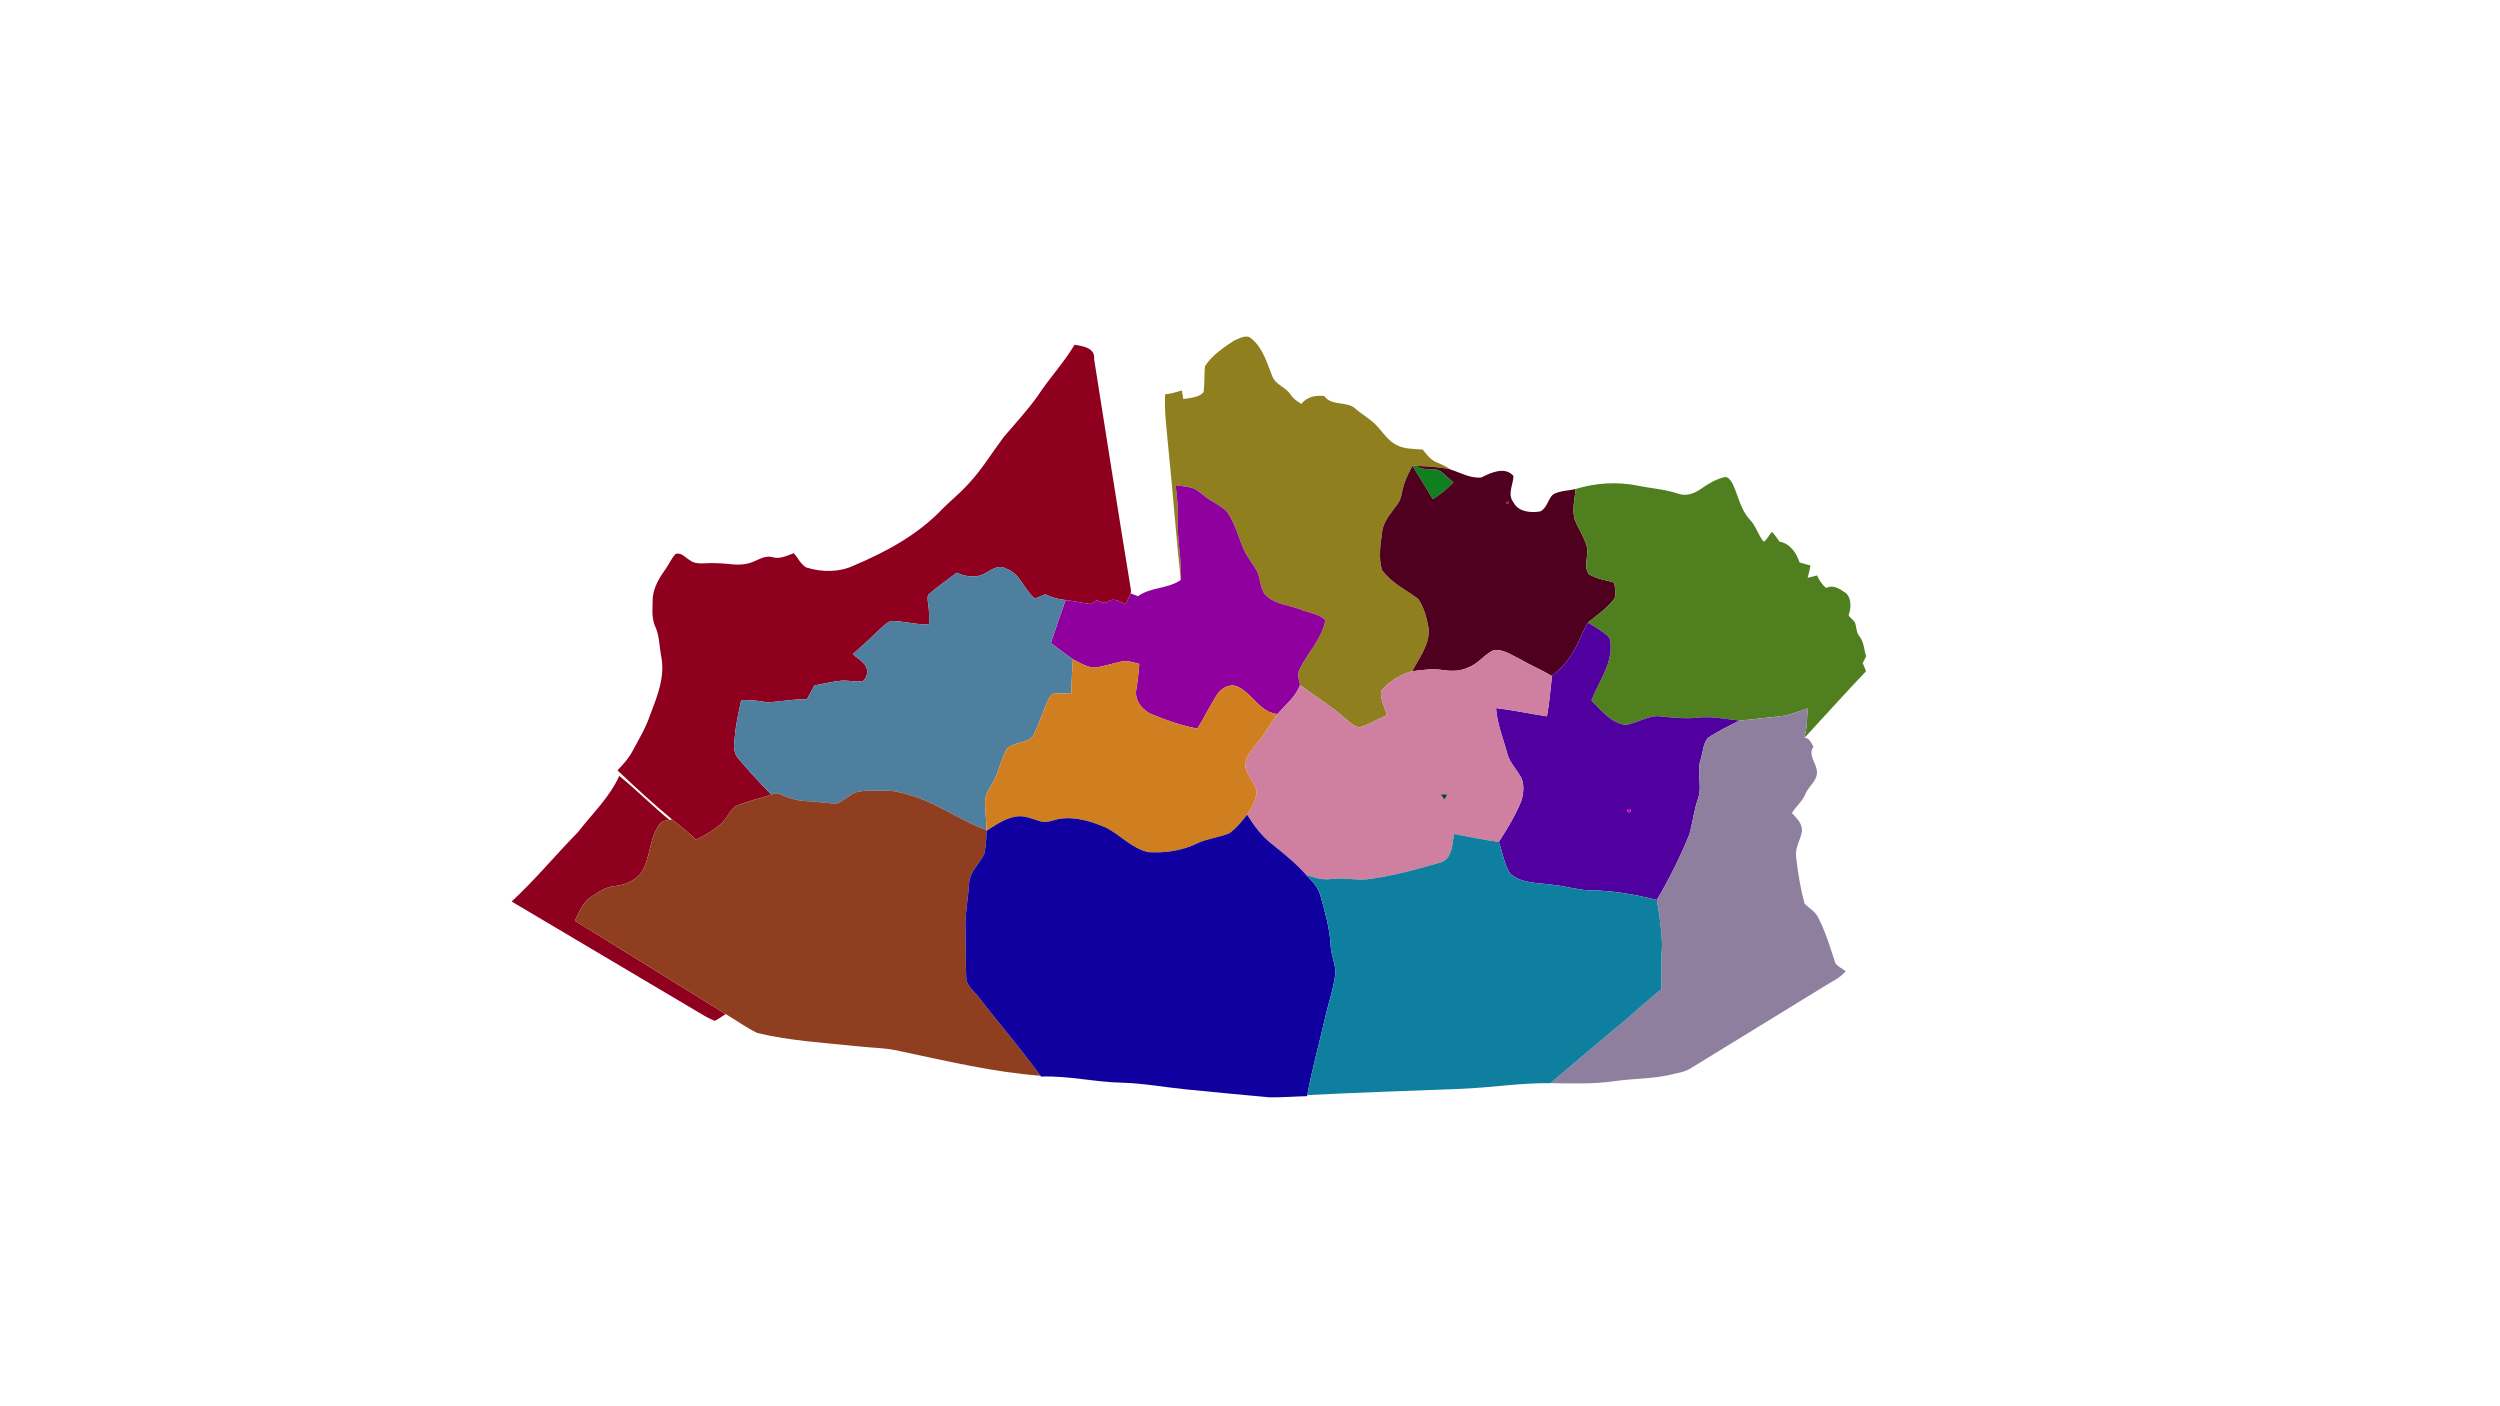 <?xml version="1.0" encoding="UTF-8" ?>
<!DOCTYPE svg PUBLIC "-//W3C//DTD SVG 1.1//EN" "http://www.w3.org/Graphics/SVG/1.1/DTD/svg11.dtd">
<svg width="1920pt" height="1080pt" viewBox="0 0 1920 1080" version="1.1" xmlns="http://www.w3.org/2000/svg">
<g id="#8f7f1fff">
<path fill="#8f7f1f" opacity="1.00" d=" M 947.80 261.57 C 951.93 259.92 957.07 256.43 961.04 260.01 C 969.90 267.14 973.04 278.72 977.11 288.90 C 979.55 295.55 987.38 297.23 991.07 302.90 C 993.14 306.08 996.19 308.36 999.50 310.14 C 1003.65 304.70 1010.52 303.33 1017.11 304.20 C 1022.60 312.16 1034.44 307.72 1041.05 313.93 C 1046.58 318.78 1053.26 322.21 1058.11 327.85 C 1062.68 332.90 1066.63 339.01 1073.02 341.98 C 1079.10 345.08 1086.09 344.64 1092.72 345.29 C 1095.40 348.81 1098.20 352.50 1102.22 354.58 C 1106.18 356.30 1110.33 357.90 1113.86 360.49 C 1105.20 358.51 1096.30 358.26 1087.48 357.78 C 1086.55 357.72 1085.61 357.66 1084.70 357.61 C 1082.14 363.13 1079.00 368.47 1077.67 374.46 C 1076.46 378.50 1076.22 383.06 1073.68 386.58 C 1069.11 393.28 1062.94 399.45 1061.60 407.76 C 1060.36 417.67 1058.40 427.95 1061.40 437.76 C 1068.48 447.60 1079.65 452.90 1089.19 459.89 C 1093.74 466.57 1095.85 474.75 1097.23 482.66 C 1098.17 495.13 1090.00 505.07 1084.62 515.49 C 1075.40 517.88 1066.59 523.24 1060.75 530.73 C 1059.65 537.13 1063.85 543.24 1065.04 549.35 C 1057.86 552.08 1051.38 556.69 1043.93 558.59 C 1039.37 557.96 1036.12 554.06 1032.59 551.40 C 1021.99 541.93 1009.74 534.61 998.40 526.11 C 997.68 522.21 995.96 517.93 997.96 514.12 C 1004.18 501.41 1015.26 490.57 1017.88 476.27 C 1012.59 471.25 1004.64 470.57 998.16 467.86 C 990.00 464.80 980.42 464.25 973.57 458.41 C 967.15 453.75 968.74 444.92 965.30 438.55 C 962.29 433.13 958.23 428.34 955.58 422.71 C 951.14 413.07 948.72 402.43 942.74 393.54 C 937.98 388.21 931.04 385.84 925.59 381.39 C 922.54 379.13 919.76 376.33 916.17 374.95 C 911.83 373.72 907.35 373.24 902.92 372.63 C 903.79 381.67 905.07 390.72 904.55 399.84 C 904.05 415.07 907.79 430.20 906.81 445.41 C 903.18 410.96 900.60 376.42 897.08 341.96 C 895.95 328.95 894.11 315.93 894.83 302.84 C 899.24 302.43 903.49 301.13 907.70 299.81 C 908.04 302.04 908.42 304.28 908.80 306.51 C 914.07 305.51 920.42 305.47 924.26 301.27 C 925.31 294.69 924.74 287.86 925.42 281.21 C 930.88 272.84 939.53 266.95 947.80 261.57 Z" />
</g>
<g id="#8f001fff">
<path fill="#8f001f" opacity="1.00" d=" M 825.26 264.75 C 831.48 265.92 841.24 266.97 840.29 275.83 C 849.63 334.78 858.82 393.77 868.49 452.67 C 868.64 453.69 868.60 454.71 868.38 455.71 C 867.20 458.56 865.74 461.28 864.41 464.06 C 860.27 462.21 855.56 458.64 851.09 462.01 C 848.16 464.08 844.98 462.20 842.20 461.00 C 840.36 462.23 838.53 464.27 836.10 463.73 C 830.18 462.85 824.33 461.51 818.39 460.83 C 813.00 460.28 807.70 458.96 802.90 456.41 C 800.22 457.53 797.41 458.59 794.78 459.72 C 786.49 453.04 783.71 440.69 773.10 436.91 C 765.76 432.35 759.57 439.69 753.04 441.90 C 747.04 443.81 740.45 442.35 734.83 439.84 C 727.82 445.16 720.51 450.14 713.86 455.92 C 711.87 457.46 712.43 460.21 712.62 462.37 C 713.61 468.08 713.73 473.87 713.52 479.65 C 703.68 479.81 694.08 476.92 684.26 476.93 C 681.38 477.80 679.28 480.15 677.03 482.03 C 669.74 488.86 662.55 495.81 654.99 502.34 C 659.33 506.59 666.75 509.64 665.94 516.92 C 665.70 519.19 664.59 521.42 662.91 522.96 C 657.43 524.18 651.90 522.37 646.40 522.75 C 639.34 523.44 632.44 525.14 625.47 526.39 C 623.73 530.00 621.54 533.37 619.73 536.95 C 609.68 536.92 599.79 538.72 589.81 539.47 C 583.02 538.32 576.14 537.24 569.23 537.76 C 567.21 547.39 564.88 557.00 564.26 566.86 C 563.36 572.18 563.31 578.50 567.19 582.75 C 575.23 592.22 583.64 601.40 592.31 610.29 C 583.84 613.24 574.96 614.97 566.66 618.43 C 560.72 620.75 559.09 627.62 554.76 631.77 C 548.80 637.24 541.77 641.36 534.53 644.90 C 528.70 639.36 522.51 634.22 516.15 629.31 C 501.68 617.32 487.86 604.55 474.21 591.64 C 478.55 587.10 482.83 582.40 485.80 576.82 C 490.47 568.02 495.73 559.46 498.97 549.98 C 504.51 535.37 511.01 520.03 507.80 504.08 C 506.29 496.18 506.52 487.76 502.88 480.43 C 500.13 473.58 501.31 466.01 501.30 458.85 C 502.17 450.58 506.67 443.19 511.48 436.58 C 513.94 432.92 515.79 428.82 518.72 425.48 C 523.33 423.90 526.23 428.27 529.77 430.23 C 535.29 434.43 542.73 431.90 548.99 432.53 C 558.09 432.34 567.38 435.25 576.28 432.23 C 581.75 430.51 586.91 426.37 592.92 427.82 C 598.76 429.72 604.33 426.79 609.68 424.84 C 612.80 428.44 614.93 433.29 619.14 435.80 C 631.21 439.54 644.49 439.70 656.09 434.18 C 680.85 423.68 705.13 410.53 723.80 390.80 C 730.31 384.31 737.53 378.55 743.67 371.69 C 754.01 360.74 761.75 347.74 770.76 335.76 C 779.65 325.30 789.03 315.20 797.01 304.00 C 805.83 290.48 817.01 278.67 825.26 264.75 Z" />
<path fill="#8f001f" opacity="1.00" d=" M 475.59 595.89 C 488.78 606.71 500.89 618.77 514.03 629.66 C 511.50 630.22 508.42 630.36 506.79 632.69 C 498.05 644.08 500.03 660.00 491.51 671.49 C 486.62 676.91 479.30 679.63 472.19 680.53 C 465.24 680.95 459.39 685.29 453.76 688.97 C 447.25 693.18 444.93 700.67 441.48 707.15 C 480.06 731.07 518.76 754.78 557.29 778.79 C 554.56 780.58 551.89 782.52 548.97 784.00 C 546.38 783.09 543.97 781.76 541.58 780.49 C 492.06 751.05 442.47 721.75 392.93 692.36 C 411.04 675.63 426.71 656.54 443.97 638.98 C 454.81 624.93 468.24 612.29 475.59 595.89 Z" />
</g>
<g id="#0f7f1fff">
<path fill="#0f7f1f" opacity="1.00" d=" M 1084.70 357.61 C 1085.61 357.66 1086.55 357.72 1087.48 357.78 C 1091.24 360.39 1095.85 360.39 1100.24 360.36 C 1107.34 359.89 1111.05 366.99 1116.36 370.43 C 1111.49 375.26 1106.30 379.83 1100.39 383.35 C 1095.26 374.71 1089.99 366.15 1084.70 357.61 Z" />
</g>
<g id="#4f001fff">
<path fill="#4f001f" opacity="1.00" d=" M 1087.48 357.78 C 1096.30 358.26 1105.20 358.51 1113.86 360.49 C 1121.63 363.03 1129.33 367.58 1137.78 366.68 C 1145.02 362.83 1156.02 358.08 1162.36 365.55 C 1162.18 372.19 1157.48 379.65 1162.24 385.62 C 1165.82 393.07 1175.53 394.04 1182.80 392.79 C 1188.21 390.35 1188.65 383.46 1192.74 379.75 C 1197.99 376.71 1204.37 377.02 1210.16 375.51 C 1209.31 383.23 1207.26 391.10 1209.33 398.81 C 1212.07 406.05 1216.83 412.48 1218.75 420.04 C 1220.25 426.74 1215.95 434.84 1220.12 440.85 C 1225.98 444.67 1233.29 445.41 1239.85 447.47 C 1239.94 451.91 1242.19 457.17 1238.97 460.93 C 1233.49 467.69 1226.26 472.70 1219.56 478.14 C 1215.44 485.08 1212.80 492.77 1208.76 499.75 C 1204.67 507.40 1198.58 513.74 1191.93 519.22 C 1183.83 514.39 1175.11 510.76 1166.96 506.04 C 1160.72 503.05 1154.50 498.45 1147.23 499.25 C 1139.95 502.61 1135.18 509.96 1127.47 512.66 C 1121.49 515.54 1114.67 515.61 1108.23 514.61 C 1100.39 513.36 1092.42 514.53 1084.62 515.49 C 1090.00 505.07 1098.17 495.13 1097.23 482.66 C 1095.85 474.75 1093.74 466.57 1089.19 459.89 C 1079.65 452.90 1068.48 447.60 1061.40 437.76 C 1058.40 427.95 1060.36 417.67 1061.60 407.76 C 1062.94 399.45 1069.11 393.28 1073.68 386.58 C 1076.22 383.06 1076.46 378.50 1077.67 374.46 C 1079.00 368.47 1082.14 363.13 1084.70 357.61 C 1089.99 366.15 1095.26 374.71 1100.39 383.35 C 1106.30 379.83 1111.49 375.26 1116.36 370.43 C 1111.05 366.99 1107.34 359.89 1100.24 360.36 C 1095.85 360.39 1091.24 360.39 1087.48 357.78 M 1157.15 385.40 C 1156.29 389.38 1161.13 384.58 1157.15 385.40 Z" />
</g>
<g id="#4f7f1fff">
<path fill="#4f7f1f" opacity="1.00" d=" M 1306.39 375.41 C 1311.84 371.57 1317.70 368.07 1324.23 366.46 C 1326.99 365.79 1328.93 368.70 1330.25 370.71 C 1334.87 379.87 1336.42 390.72 1343.43 398.60 C 1348.45 403.54 1350.10 410.62 1354.45 416.02 C 1357.42 414.38 1358.48 410.71 1360.95 408.51 C 1363.11 410.79 1364.85 413.41 1366.67 415.98 C 1374.89 417.46 1379.59 424.63 1382.11 431.97 C 1384.85 432.72 1387.67 433.57 1390.46 434.35 C 1389.80 437.51 1389.19 440.69 1388.25 443.79 C 1390.65 443.14 1393.07 442.52 1395.50 441.93 C 1397.13 445.61 1399.41 448.98 1402.48 451.62 C 1408.08 448.51 1413.61 452.76 1418.18 455.88 C 1422.20 460.65 1421.56 467.20 1419.67 472.72 C 1421.20 474.63 1423.35 476.03 1424.62 478.16 C 1425.87 481.66 1425.60 485.87 1428.15 488.86 C 1431.59 493.12 1431.55 499.01 1433.15 504.04 C 1432.30 505.81 1431.42 507.57 1430.55 509.33 C 1431.68 511.33 1432.06 513.29 1433.15 515.44 C 1417.16 532.25 1401.67 549.61 1385.90 566.58 L 1385.38 566.91 C 1388.34 559.57 1387.37 551.58 1388.59 543.93 C 1381.25 546.44 1373.96 549.41 1366.18 550.20 C 1356.15 551.27 1346.14 552.30 1336.12 553.44 C 1325.53 552.25 1314.92 549.96 1304.21 551.15 C 1294.71 552.14 1285.20 551.24 1275.76 550.22 C 1266.06 548.80 1257.50 555.67 1248.19 556.68 C 1237.10 555.11 1229.73 545.45 1222.21 538.04 C 1227.48 523.88 1237.87 510.89 1236.95 495.07 C 1236.76 492.74 1236.69 489.98 1234.73 488.37 C 1230.11 484.37 1224.73 481.35 1219.56 478.14 C 1226.26 472.70 1233.49 467.69 1238.97 460.93 C 1242.19 457.17 1239.94 451.91 1239.85 447.47 C 1233.29 445.41 1225.98 444.67 1220.12 440.85 C 1215.95 434.84 1220.25 426.74 1218.75 420.04 C 1216.83 412.48 1212.07 406.05 1209.33 398.81 C 1207.26 391.10 1209.31 383.23 1210.16 375.51 C 1225.38 370.89 1241.60 369.81 1257.24 372.87 C 1267.71 375.09 1278.52 375.66 1288.72 379.11 C 1294.89 381.41 1301.34 379.00 1306.39 375.41 Z" />
</g>
<g id="#8f009fff">
<path fill="#8f009f" opacity="1.00" d=" M 902.92 372.63 C 907.35 373.24 911.83 373.72 916.17 374.95 C 919.76 376.33 922.54 379.13 925.59 381.39 C 931.04 385.84 937.98 388.21 942.74 393.54 C 948.72 402.43 951.14 413.07 955.58 422.71 C 958.23 428.34 962.29 433.13 965.30 438.55 C 968.74 444.92 967.15 453.75 973.57 458.41 C 980.42 464.25 990.00 464.80 998.16 467.86 C 1004.64 470.57 1012.59 471.25 1017.88 476.27 C 1015.26 490.57 1004.18 501.41 997.96 514.12 C 995.96 517.93 997.68 522.21 998.40 526.11 C 995.07 535.26 987.19 541.22 981.11 548.42 C 967.72 547.14 962.23 533.20 951.14 527.71 C 945.58 524.39 938.32 528.07 935.02 532.96 C 929.43 541.54 925.10 550.87 919.61 559.52 C 907.71 557.46 896.30 553.34 885.14 548.84 C 877.79 546.00 871.36 538.40 872.57 530.17 C 873.69 523.44 874.52 516.68 874.96 509.88 C 870.57 508.90 866.14 507.09 861.60 507.99 C 854.16 509.41 846.99 512.33 839.38 512.73 C 833.84 511.90 828.89 508.90 823.99 506.35 C 818.18 502.43 812.71 498.06 807.10 493.87 C 810.67 482.79 814.47 471.79 818.39 460.83 C 824.33 461.51 830.18 462.85 836.10 463.73 C 838.53 464.27 840.36 462.23 842.20 461.00 C 844.98 462.20 848.16 464.08 851.09 462.01 C 855.56 458.64 860.27 462.21 864.41 464.06 C 865.74 461.28 867.20 458.56 868.38 455.71 C 870.24 456.44 872.12 457.17 874.00 457.90 C 883.78 450.73 896.96 452.38 906.81 445.41 C 907.79 430.20 904.05 415.07 904.55 399.84 C 905.07 390.72 903.79 381.67 902.92 372.63 Z" />
</g>
<g id="#a4001fff">
<path fill="#a4001f" opacity="1.00" d=" M 1157.15 385.40 C 1161.13 384.58 1156.29 389.38 1157.15 385.40 Z" />
</g>
<g id="#4f7f9ffe">
<path fill="#4f7f9f" opacity="1.00" d=" M 753.04 441.90 C 759.57 439.69 765.76 432.35 773.10 436.91 C 783.71 440.69 786.49 453.04 794.78 459.72 C 797.41 458.59 800.22 457.53 802.90 456.41 C 807.70 458.96 813.00 460.28 818.39 460.83 C 814.47 471.79 810.67 482.79 807.10 493.87 C 812.71 498.06 818.18 502.43 823.99 506.35 C 823.31 515.16 822.98 523.99 822.66 532.82 C 818.36 532.74 814.03 532.00 809.76 532.69 C 807.10 533.02 805.92 535.74 804.85 537.84 C 801.04 546.35 798.19 555.28 794.22 563.73 C 790.33 571.93 778.13 568.98 772.88 575.69 C 768.68 583.69 767.08 592.85 762.65 600.77 C 760.66 604.83 757.56 608.51 756.69 613.05 C 756.06 621.17 757.80 629.22 757.55 637.34 C 737.28 630.35 719.95 616.68 699.25 610.80 C 692.98 608.88 686.58 607.02 679.93 607.35 C 672.35 607.58 664.60 606.52 657.18 608.53 C 652.22 610.62 648.38 614.67 643.52 616.92 C 636.12 617.47 628.81 615.59 621.42 615.35 C 613.48 615.38 605.75 613.11 598.64 609.70 C 596.56 608.69 594.33 609.64 592.31 610.29 C 583.64 601.40 575.23 592.22 567.19 582.75 C 563.31 578.50 563.36 572.18 564.26 566.86 C 564.88 557.00 567.21 547.39 569.23 537.76 C 576.14 537.24 583.02 538.32 589.81 539.47 C 599.79 538.72 609.68 536.92 619.73 536.95 C 621.54 533.37 623.73 530.00 625.47 526.39 C 632.44 525.14 639.34 523.44 646.40 522.75 C 651.90 522.37 657.43 524.18 662.91 522.96 C 664.59 521.42 665.70 519.19 665.94 516.92 C 666.75 509.64 659.33 506.59 654.99 502.34 C 662.55 495.81 669.74 488.86 677.03 482.03 C 679.28 480.15 681.38 477.80 684.26 476.93 C 694.08 476.92 703.68 479.81 713.52 479.65 C 713.73 473.87 713.61 468.08 712.62 462.37 C 712.43 460.21 711.87 457.46 713.86 455.92 C 720.51 450.14 727.82 445.16 734.83 439.84 C 740.45 442.35 747.04 443.81 753.04 441.90 Z" />
</g>
<g id="#4f009fff">
<path fill="#4f009f" opacity="1.00" d=" M 1219.56 478.14 C 1224.73 481.35 1230.11 484.37 1234.73 488.37 C 1236.69 489.98 1236.76 492.74 1236.95 495.07 C 1237.87 510.89 1227.48 523.88 1222.21 538.04 C 1229.73 545.45 1237.10 555.11 1248.19 556.68 C 1257.50 555.67 1266.06 548.80 1275.76 550.22 C 1285.20 551.24 1294.71 552.14 1304.21 551.15 C 1314.92 549.96 1325.53 552.25 1336.12 553.44 C 1327.78 557.48 1319.34 561.49 1311.67 566.72 C 1307.98 571.05 1307.92 577.21 1306.38 582.47 C 1302.62 592.47 1307.57 603.13 1304.13 613.16 C 1301.00 622.09 1299.97 631.52 1297.52 640.60 C 1290.47 658.05 1282.03 674.92 1272.49 691.15 C 1255.41 686.92 1238.01 683.78 1220.36 683.78 C 1211.27 683.38 1202.51 680.60 1193.49 679.68 C 1182.16 677.91 1169.19 678.97 1159.93 671.06 C 1155.07 663.81 1154.11 654.71 1151.11 646.64 C 1157.64 636.39 1164.04 625.94 1168.57 614.63 C 1170.25 608.28 1171.07 600.66 1166.94 595.05 C 1163.79 589.65 1159.15 585.03 1157.61 578.82 C 1154.56 567.20 1149.73 555.96 1148.96 543.85 C 1162.08 545.33 1174.99 548.22 1188.05 550.12 C 1189.95 539.89 1190.75 529.53 1191.93 519.22 C 1198.58 513.74 1204.67 507.40 1208.76 499.75 C 1212.80 492.77 1215.44 485.08 1219.56 478.14 M 1251.14 621.27 C 1249.51 621.21 1249.37 623.94 1251.06 623.93 C 1252.67 624.00 1252.79 621.23 1251.14 621.27 Z" />
</g>
<g id="#cf7f9fff">
<path fill="#cf7f9f" opacity="1.00" d=" M 1127.47 512.66 C 1135.18 509.96 1139.95 502.61 1147.23 499.25 C 1154.50 498.45 1160.72 503.05 1166.96 506.04 C 1175.11 510.76 1183.83 514.39 1191.93 519.22 C 1190.75 529.53 1189.95 539.89 1188.05 550.12 C 1174.99 548.22 1162.08 545.33 1148.96 543.85 C 1149.73 555.96 1154.56 567.20 1157.61 578.82 C 1159.15 585.03 1163.79 589.65 1166.94 595.05 C 1171.07 600.66 1170.25 608.28 1168.57 614.63 C 1164.04 625.94 1157.64 636.39 1151.11 646.64 C 1139.55 644.94 1128.05 642.77 1116.59 640.51 C 1115.56 648.31 1115.09 661.09 1104.91 662.74 C 1086.61 668.06 1068.11 673.14 1049.14 675.41 C 1040.06 675.98 1031.01 673.82 1021.93 675.13 C 1015.48 675.99 1009.14 673.91 1003.11 671.93 C 995.57 663.40 986.76 656.19 977.90 649.10 C 969.57 642.83 963.13 634.49 957.81 625.60 C 961.45 620.33 964.65 614.33 965.10 607.83 C 963.71 600.69 956.99 595.54 956.37 588.15 C 956.23 580.87 961.91 575.40 966.04 570.03 C 971.68 563.27 975.66 555.31 981.11 548.42 C 987.19 541.22 995.07 535.26 998.40 526.11 C 1009.74 534.61 1021.99 541.93 1032.59 551.40 C 1036.12 554.06 1039.37 557.96 1043.93 558.59 C 1051.38 556.69 1057.86 552.08 1065.04 549.35 C 1063.85 543.24 1059.65 537.13 1060.75 530.73 C 1066.59 523.24 1075.40 517.88 1084.62 515.49 C 1092.42 514.53 1100.39 513.36 1108.23 514.61 C 1114.67 515.61 1121.49 515.54 1127.47 512.66 M 1106.52 610.05 C 1107.37 611.42 1108.29 612.77 1109.36 614.01 C 1110.12 612.74 1110.83 611.44 1111.54 610.14 C 1109.86 610.11 1108.18 610.08 1106.52 610.05 Z" />
</g>
<g id="#cf7f1fff">
<path fill="#cf7f1f" opacity="1.00" d=" M 822.66 532.82 C 822.98 523.99 823.31 515.16 823.99 506.35 C 828.89 508.90 833.84 511.90 839.38 512.73 C 846.99 512.33 854.16 509.41 861.60 507.99 C 866.14 507.09 870.57 508.90 874.96 509.88 C 874.52 516.68 873.69 523.44 872.57 530.17 C 871.36 538.40 877.79 546.00 885.14 548.84 C 896.30 553.34 907.71 557.46 919.61 559.52 C 925.10 550.87 929.43 541.54 935.02 532.96 C 938.32 528.07 945.58 524.39 951.14 527.71 C 962.23 533.20 967.72 547.14 981.11 548.42 C 975.66 555.31 971.68 563.27 966.04 570.03 C 961.91 575.40 956.23 580.87 956.37 588.15 C 956.99 595.54 963.71 600.69 965.10 607.83 C 964.65 614.33 961.45 620.33 957.81 625.60 C 953.71 630.80 949.52 636.15 944.07 639.98 C 936.17 643.29 927.37 643.95 919.59 647.61 C 908.04 653.44 894.69 655.21 881.89 654.47 C 869.44 651.68 860.54 641.36 849.49 635.67 C 838.42 630.91 826.24 627.01 814.07 628.85 C 809.49 629.46 805.07 631.92 800.37 631.09 C 794.01 629.65 787.88 626.17 781.16 627.02 C 772.31 628.13 764.82 633.43 757.55 638.19 C 757.55 637.98 757.55 637.55 757.55 637.34 C 757.80 629.22 756.06 621.17 756.69 613.05 C 757.56 608.51 760.66 604.83 762.65 600.77 C 767.08 592.85 768.68 583.69 772.88 575.69 C 778.13 568.98 790.33 571.93 794.22 563.73 C 798.19 555.28 801.04 546.35 804.85 537.84 C 805.92 535.74 807.10 533.02 809.76 532.69 C 814.03 532.00 818.36 532.74 822.66 532.82 Z" />
</g>
<g id="#8f7f9fff">
<path fill="#8f7f9f" opacity="1.00" d=" M 1366.18 550.20 C 1373.96 549.41 1381.25 546.44 1388.59 543.93 C 1387.37 551.58 1388.34 559.57 1385.38 566.91 L 1385.90 566.58 C 1389.74 566.74 1391.09 570.71 1392.76 573.52 C 1387.96 580.13 1395.85 586.70 1395.42 593.62 C 1395.25 599.71 1389.52 603.56 1387.04 608.73 C 1384.85 614.92 1379.46 618.98 1376.19 624.43 C 1379.93 628.46 1384.63 632.73 1383.81 638.91 C 1382.67 645.16 1378.73 650.86 1379.33 657.45 C 1380.76 669.79 1382.60 682.14 1385.98 694.13 C 1389.73 697.68 1394.56 700.29 1396.69 705.32 C 1402.22 716.22 1405.76 728.02 1409.53 739.60 C 1411.43 742.48 1414.87 743.77 1417.48 745.94 C 1412.88 751.48 1405.94 754.17 1400.08 758.11 C 1366.45 778.82 1332.69 799.34 1299.07 820.08 C 1294.10 823.45 1287.96 824.09 1282.30 825.51 C 1268.49 828.64 1254.26 828.24 1240.31 830.30 C 1223.90 832.67 1207.27 832.12 1190.76 831.86 C 1210.54 814.91 1230.53 798.21 1250.51 781.50 C 1258.85 774.10 1267.26 766.77 1275.95 759.78 C 1275.74 748.29 1275.72 736.83 1276.45 725.37 C 1276.10 713.88 1274.33 702.48 1272.49 691.15 C 1282.03 674.92 1290.47 658.05 1297.52 640.60 C 1299.97 631.52 1301.00 622.09 1304.13 613.16 C 1307.57 603.13 1302.62 592.47 1306.38 582.47 C 1307.92 577.21 1307.98 571.05 1311.67 566.72 C 1319.34 561.49 1327.78 557.48 1336.12 553.44 C 1346.14 552.30 1356.15 551.27 1366.18 550.20 Z" />
</g>
<g id="#8f3f1fff">
<path fill="#8f3f1f" opacity="1.00" d=" M 657.18 608.53 C 664.60 606.52 672.35 607.58 679.93 607.35 C 686.58 607.02 692.98 608.88 699.25 610.80 C 719.95 616.68 737.28 630.35 757.55 637.34 C 757.55 637.55 757.55 637.98 757.55 638.19 C 757.59 644.18 757.20 650.19 755.81 656.03 C 752.24 663.46 744.77 669.41 744.31 678.15 C 743.49 690.46 740.98 702.69 741.47 715.07 C 741.96 727.69 741.37 740.34 742.21 752.94 C 743.64 758.11 748.33 761.44 751.42 765.61 C 767.10 785.93 784.02 805.30 799.00 826.16 C 762.92 823.45 727.71 814.97 692.40 807.54 C 681.33 804.72 669.81 804.78 658.53 803.54 C 632.78 800.85 606.72 799.35 581.49 793.32 C 573.05 789.13 565.38 783.59 557.29 778.79 C 518.76 754.78 480.06 731.07 441.48 707.15 C 444.93 700.67 447.25 693.18 453.76 688.97 C 459.39 685.29 465.24 680.95 472.19 680.53 C 479.30 679.63 486.62 676.91 491.51 671.49 C 500.03 660.00 498.05 644.08 506.79 632.69 C 508.42 630.36 511.50 630.22 514.03 629.66 C 514.56 629.57 515.62 629.40 516.15 629.31 C 522.51 634.22 528.70 639.36 534.53 644.90 C 541.77 641.36 548.80 637.24 554.76 631.77 C 559.09 627.62 560.72 620.75 566.66 618.43 C 574.96 614.97 583.84 613.24 592.31 610.29 C 594.33 609.64 596.56 608.69 598.64 609.70 C 605.75 613.11 613.48 615.38 621.42 615.35 C 628.81 615.59 636.12 617.47 643.52 616.92 C 648.38 614.67 652.22 610.62 657.18 608.53 Z" />
</g>
<g id="#0f3f1fff">
<path fill="#0f3f1f" opacity="1.00" d=" M 1106.52 610.05 C 1108.18 610.08 1109.86 610.11 1111.54 610.14 C 1110.83 611.44 1110.12 612.74 1109.36 614.01 C 1108.29 612.77 1107.37 611.42 1106.52 610.05 Z" />
</g>
<g id="#cf009fff">
<path fill="#cf009f" opacity="1.00" d=" M 1251.14 621.27 C 1252.79 621.23 1252.67 624.00 1251.06 623.93 C 1249.37 623.94 1249.51 621.21 1251.14 621.27 Z" />
</g>
<g id="#0f009fff">
<path fill="#0f009f" opacity="1.00" d=" M 781.16 627.02 C 787.88 626.17 794.01 629.65 800.37 631.09 C 805.07 631.92 809.49 629.46 814.07 628.85 C 826.24 627.01 838.42 630.91 849.49 635.67 C 860.54 641.36 869.44 651.68 881.89 654.47 C 894.69 655.21 908.04 653.44 919.59 647.61 C 927.37 643.95 936.17 643.29 944.07 639.98 C 949.52 636.15 953.71 630.80 957.81 625.60 C 963.13 634.49 969.57 642.83 977.90 649.10 C 986.76 656.19 995.57 663.40 1003.11 671.93 C 1007.54 676.59 1012.48 681.38 1014.11 687.85 C 1017.47 700.06 1021.06 712.36 1021.90 725.07 C 1021.89 732.54 1025.42 739.38 1025.65 746.81 C 1024.42 758.76 1020.22 770.12 1017.64 781.81 C 1013.16 801.57 1007.60 821.08 1004.00 841.04 L 1003.84 841.87 C 994.26 842.04 984.71 842.92 975.14 842.76 C 953.60 840.73 932.04 838.85 910.53 836.60 C 894.51 835.04 878.65 832.01 862.54 831.53 C 841.39 831.22 820.67 825.99 799.48 826.83 L 799.00 826.16 C 784.02 805.30 767.10 785.93 751.42 765.61 C 748.33 761.44 743.64 758.11 742.21 752.94 C 741.37 740.34 741.96 727.69 741.47 715.07 C 740.98 702.69 743.49 690.46 744.31 678.15 C 744.77 669.41 752.24 663.46 755.81 656.03 C 757.20 650.19 757.59 644.18 757.55 638.19 C 764.82 633.43 772.31 628.13 781.16 627.02 Z" />
</g>
<g id="#0f7f9fff">
<path fill="#0f7f9f" opacity="1.00" d=" M 1116.59 640.51 C 1128.05 642.77 1139.55 644.94 1151.11 646.64 C 1154.11 654.71 1155.07 663.81 1159.93 671.06 C 1169.19 678.97 1182.16 677.91 1193.49 679.68 C 1202.51 680.60 1211.27 683.38 1220.36 683.78 C 1238.01 683.78 1255.41 686.92 1272.49 691.15 C 1274.33 702.48 1276.10 713.88 1276.45 725.37 C 1275.72 736.83 1275.74 748.29 1275.95 759.78 C 1267.26 766.77 1258.85 774.10 1250.51 781.50 C 1230.53 798.21 1210.54 814.91 1190.76 831.86 C 1167.43 831.59 1144.34 835.44 1121.06 836.26 C 1082.04 837.84 1043.00 838.98 1004.00 841.04 C 1007.60 821.08 1013.16 801.57 1017.64 781.81 C 1020.22 770.12 1024.42 758.76 1025.65 746.81 C 1025.42 739.38 1021.89 732.54 1021.90 725.07 C 1021.06 712.36 1017.47 700.06 1014.11 687.85 C 1012.48 681.38 1007.54 676.59 1003.11 671.93 C 1009.14 673.91 1015.48 675.99 1021.93 675.13 C 1031.01 673.82 1040.06 675.98 1049.14 675.41 C 1068.11 673.14 1086.61 668.06 1104.91 662.74 C 1115.09 661.09 1115.56 648.31 1116.59 640.51 Z" />
</g>
</svg>

